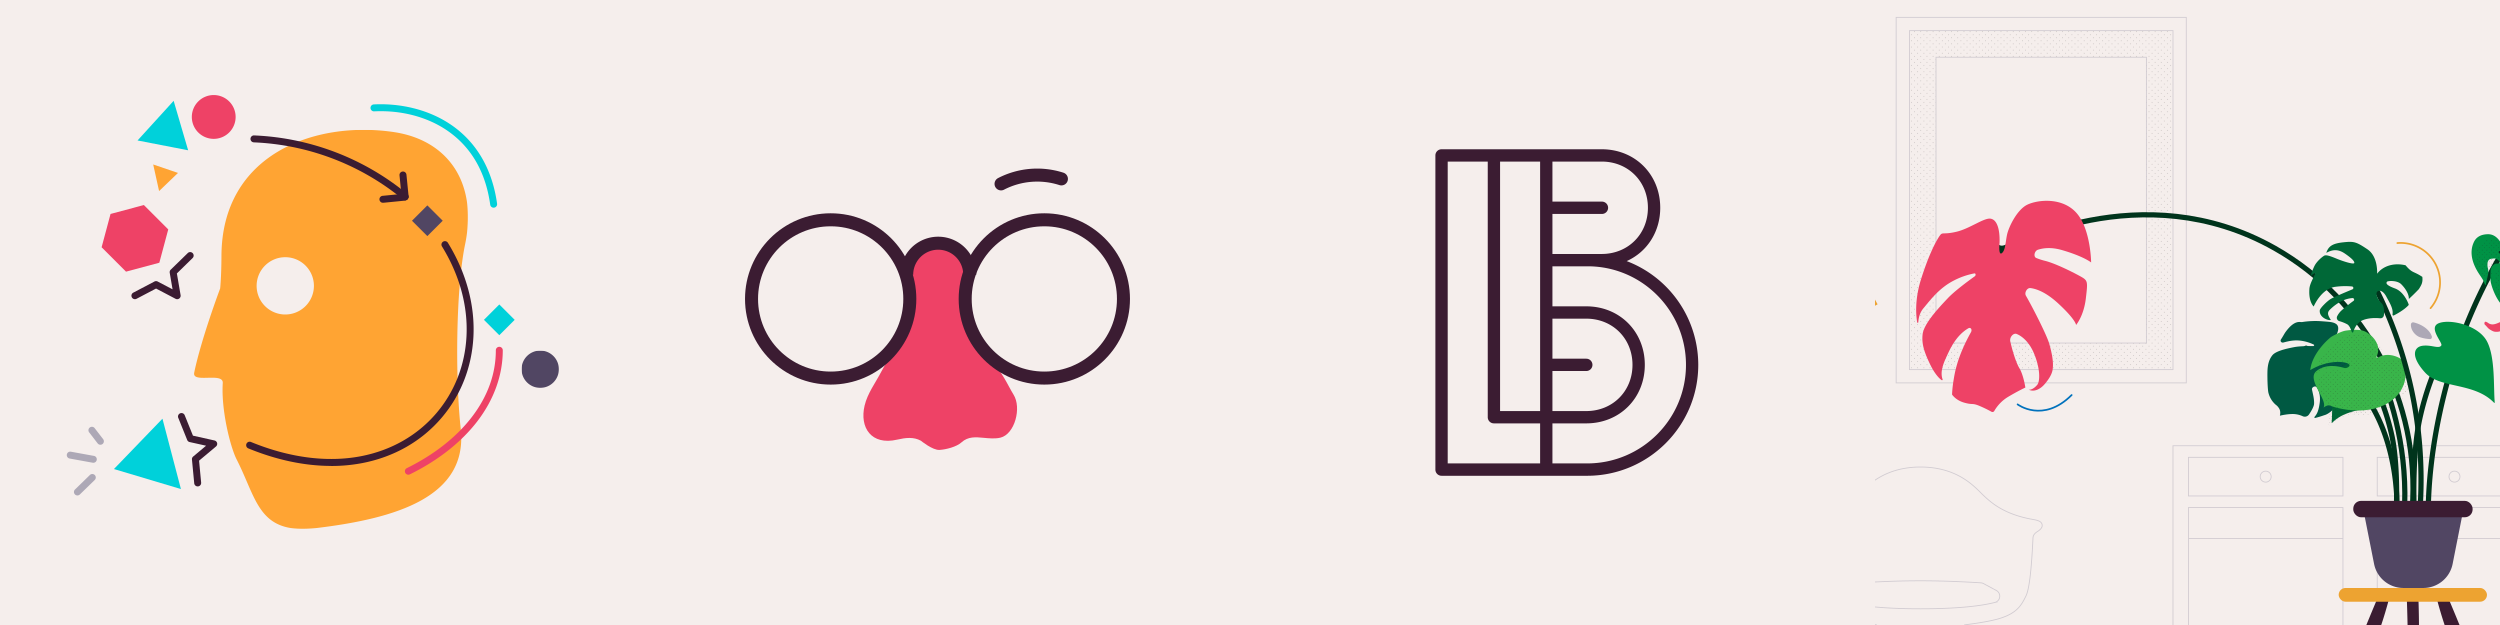 <svg xmlns="http://www.w3.org/2000/svg" xmlns:xlink="http://www.w3.org/1999/xlink" viewBox="0 0 2880 720">
  <defs>
    <style>
      .cls-1 {
        fill: #fff;
      }

      .cls-16, .cls-17, .cls-2, .cls-21, .cls-23, .cls-34, .cls-35 {
        fill: none;
      }

      .cls-3 {
        fill: #231f20;
      }

      .cls-4 {
        fill: #f5eeec;
      }

      .cls-5 {
        clip-path: url(#clip-path);
      }

      .cls-6 {
        mask: url(#mask);
      }

      .cls-7 {
        mask: url(#mask-2-2);
      }

      .cls-8 {
        fill: #ffa433;
      }

      .cls-9 {
        fill: #ada8b6;
      }

      .cls-10 {
        fill: #514663;
      }

      .cls-11 {
        fill: #3b1c32;
      }

      .cls-12 {
        fill: #ee4266;
      }

      .cls-13 {
        fill: #00d1da;
      }

      .cls-14 {
        mask: url(#mask-3);
      }

      .cls-15 {
        clip-path: url(#clip-path-2);
      }

      .cls-16, .cls-17 {
        stroke: #3b1c32;
        stroke-width: 15px;
      }

      .cls-16, .cls-21 {
        stroke-miterlimit: 10;
      }

      .cls-17, .cls-23, .cls-34, .cls-35 {
        stroke-linecap: round;
        stroke-linejoin: round;
      }

      .cls-18 {
        clip-path: url(#clip-path-3);
      }

      .cls-19 {
        clip-path: url(#clip-path-4);
      }

      .cls-20 {
        opacity: 0.5;
      }

      .cls-21 {
        stroke: #ada8b6;
      }

      .cls-22 {
        fill: url(#_10_dpi_10_);
      }

      .cls-23 {
        stroke: #00341c;
        stroke-width: 6px;
      }

      .cls-24 {
        fill: #005942;
      }

      .cls-25 {
        fill: #006837;
      }

      .cls-26 {
        fill: url(#_10_dpi_10_3);
      }

      .cls-27 {
        fill: #00341c;
      }

      .cls-28 {
        fill: #39b54a;
      }

      .cls-29 {
        fill: url(#_10_dpi_10_5);
      }

      .cls-30 {
        fill: #009245;
      }

      .cls-31 {
        fill: url(#_10_dpi_10_7);
      }

      .cls-32 {
        fill: url(#_10_dpi_20_);
      }

      .cls-33 {
        fill: #eda331;
      }

      .cls-34 {
        stroke: #0071bc;
      }

      .cls-34, .cls-35 {
        stroke-width: 2px;
      }

      .cls-35 {
        stroke: #eda331;
      }
    </style>
    <clipPath id="clip-path">
      <rect id="path-1" class="cls-2" width="720" height="720"/>
    </clipPath>
    <mask id="mask" x="0" y="-0.5" width="720" height="720" maskUnits="userSpaceOnUse">
      <g id="mask-2">
        <rect id="path-1-2" data-name="path-1" class="cls-1" y="-0.5" width="720" height="720"/>
      </g>
    </mask>
    <mask id="mask-2-2" x="223.58" y="149.6" width="315.59" height="459.74" maskUnits="userSpaceOnUse">
      <g id="mask-4">
        <polygon id="path-3" class="cls-1" points="223.58 149.6 539.17 149.6 539.17 609.34 223.58 609.34 223.58 149.6"/>
      </g>
    </mask>
    <mask id="mask-3" x="600.86" y="403.87" width="42.94" height="42.94" maskUnits="userSpaceOnUse">
      <g id="mask-6">
        <polygon id="path-5" class="cls-1" points="600.86 403.87 643.81 403.87 643.81 446.81 600.86 446.81 600.86 403.87"/>
      </g>
    </mask>
    <clipPath id="clip-path-2">
      <rect id="path-1-3" data-name="path-1" class="cls-2" x="720" width="720" height="720"/>
    </clipPath>
    <clipPath id="clip-path-3">
      <rect id="path-1-4" data-name="path-1" class="cls-2" x="1440" width="720" height="720"/>
    </clipPath>
    <clipPath id="clip-path-4">
      <rect id="path-1-5" data-name="path-1" class="cls-2" x="2160" width="720" height="720"/>
    </clipPath>
    <pattern id="_10_dpi_10_" data-name="10 dpi 10%" width="28.8" height="28.8" patternTransform="translate(13.76 -2.64) scale(0.49)" patternUnits="userSpaceOnUse" viewBox="0 0 28.8 28.8">
      <rect class="cls-2" width="28.8" height="28.8"/>
      <g>
        <circle class="cls-3" cx="28.8" cy="28.8" r="0.72"/>
        <path class="cls-3" d="M14.4,29.52a.72.72,0,1,0-.72-.72A.72.72,0,0,0,14.4,29.52Z"/>
        <path class="cls-3" d="M28.8,15.12a.72.72,0,1,0-.72-.72A.72.72,0,0,0,28.8,15.12Z"/>
        <path class="cls-3" d="M14.4,15.12a.72.72,0,1,0-.72-.72A.72.72,0,0,0,14.4,15.12Z"/>
        <path class="cls-3" d="M7.2,22.32a.72.72,0,1,0-.72-.72A.72.72,0,0,0,7.2,22.32Z"/>
        <path class="cls-3" d="M21.6,22.32a.72.72,0,1,0-.72-.72A.72.72,0,0,0,21.6,22.32Z"/>
        <path class="cls-3" d="M7.2,7.92a.72.72,0,1,0-.72-.72A.72.72,0,0,0,7.2,7.92Z"/>
        <path class="cls-3" d="M21.6,7.92a.72.72,0,1,0-.72-.72A.72.72,0,0,0,21.6,7.92Z"/>
      </g>
      <g>
        <circle class="cls-3" cy="28.8" r="0.72"/>
        <path class="cls-3" d="M0,15.12a.72.72,0,0,0,0-1.44.72.72,0,0,0-.72.72A.72.72,0,0,0,0,15.12Z"/>
      </g>
      <g>
        <path class="cls-3" d="M28.8.72A.72.72,0,0,0,29.52,0a.72.72,0,0,0-.72-.72.72.72,0,0,0-.72.72A.72.72,0,0,0,28.8.72Z"/>
        <path class="cls-3" d="M14.4.72A.72.72,0,0,0,15.12,0a.72.72,0,0,0-.72-.72.72.72,0,0,0-.72.72A.72.72,0,0,0,14.4.72Z"/>
      </g>
      <path class="cls-3" d="M0,.72A.72.72,0,0,0,.72,0,.72.72,0,0,0,0-.72.72.72,0,0,0-.72,0,.72.72,0,0,0,0,.72Z"/>
    </pattern>
    <pattern id="_10_dpi_10_3" data-name="10 dpi 10%" width="28.8" height="28.8" patternTransform="matrix(-0.3, 0, 0, 0.3, 6.52, 23.28)" patternUnits="userSpaceOnUse" viewBox="0 0 28.8 28.8">
      <rect class="cls-2" width="28.8" height="28.8"/>
      <g>
        <circle class="cls-3" cx="28.8" cy="28.8" r="0.72"/>
        <path class="cls-3" d="M14.4,29.52a.72.72,0,1,0-.72-.72A.72.72,0,0,0,14.4,29.52Z"/>
        <path class="cls-3" d="M28.8,15.12a.72.72,0,1,0-.72-.72A.72.72,0,0,0,28.8,15.12Z"/>
        <path class="cls-3" d="M14.4,15.12a.72.72,0,1,0-.72-.72A.72.72,0,0,0,14.4,15.12Z"/>
        <path class="cls-3" d="M7.2,22.32a.72.72,0,1,0-.72-.72A.72.72,0,0,0,7.2,22.32Z"/>
        <path class="cls-3" d="M21.6,22.32a.72.72,0,1,0-.72-.72A.72.72,0,0,0,21.6,22.32Z"/>
        <path class="cls-3" d="M7.2,7.92a.72.72,0,1,0-.72-.72A.72.72,0,0,0,7.2,7.92Z"/>
        <path class="cls-3" d="M21.6,7.92a.72.72,0,1,0-.72-.72A.72.72,0,0,0,21.6,7.92Z"/>
      </g>
      <g>
        <circle class="cls-3" cy="28.8" r="0.72"/>
        <path class="cls-3" d="M0,15.12a.72.72,0,0,0,0-1.44.72.72,0,0,0-.72.72A.72.72,0,0,0,0,15.12Z"/>
      </g>
      <g>
        <path class="cls-3" d="M28.8.72A.72.72,0,0,0,29.52,0a.72.72,0,0,0-.72-.72.72.72,0,0,0-.72.72A.72.72,0,0,0,28.8.72Z"/>
        <path class="cls-3" d="M14.4.72A.72.72,0,0,0,15.12,0a.72.72,0,0,0-.72-.72.72.72,0,0,0-.72.72A.72.72,0,0,0,14.4.72Z"/>
      </g>
      <path class="cls-3" d="M0,.72A.72.72,0,0,0,.72,0,.72.72,0,0,0,0-.72.72.72,0,0,0-.72,0,.72.72,0,0,0,0,.72Z"/>
    </pattern>
    <pattern id="_10_dpi_10_5" data-name="10 dpi 10%" width="28.8" height="28.8" patternTransform="translate(26.79 19.03) scale(0.37)" patternUnits="userSpaceOnUse" viewBox="0 0 28.8 28.8">
      <rect class="cls-2" width="28.8" height="28.8"/>
      <g>
        <circle class="cls-3" cx="28.8" cy="28.8" r="0.72"/>
        <path class="cls-3" d="M14.4,29.52a.72.72,0,1,0-.72-.72A.72.72,0,0,0,14.4,29.52Z"/>
        <path class="cls-3" d="M28.8,15.12a.72.72,0,1,0-.72-.72A.72.72,0,0,0,28.8,15.12Z"/>
        <path class="cls-3" d="M14.4,15.12a.72.72,0,1,0-.72-.72A.72.72,0,0,0,14.4,15.12Z"/>
        <path class="cls-3" d="M7.2,22.32a.72.72,0,1,0-.72-.72A.72.72,0,0,0,7.2,22.32Z"/>
        <path class="cls-3" d="M21.6,22.32a.72.72,0,1,0-.72-.72A.72.72,0,0,0,21.6,22.32Z"/>
        <path class="cls-3" d="M7.2,7.92a.72.72,0,1,0-.72-.72A.72.72,0,0,0,7.2,7.92Z"/>
        <path class="cls-3" d="M21.6,7.92a.72.72,0,1,0-.72-.72A.72.72,0,0,0,21.6,7.92Z"/>
      </g>
      <g>
        <circle class="cls-3" cy="28.8" r="0.72"/>
        <path class="cls-3" d="M0,15.12a.72.72,0,0,0,0-1.44.72.72,0,0,0-.72.72A.72.72,0,0,0,0,15.12Z"/>
      </g>
      <g>
        <path class="cls-3" d="M28.8.72A.72.72,0,0,0,29.52,0a.72.72,0,0,0-.72-.72.72.72,0,0,0-.72.72A.72.72,0,0,0,28.8.72Z"/>
        <path class="cls-3" d="M14.4.72A.72.72,0,0,0,15.12,0a.72.72,0,0,0-.72-.72.72.72,0,0,0-.72.72A.72.72,0,0,0,14.4.72Z"/>
      </g>
      <path class="cls-3" d="M0,.72A.72.72,0,0,0,.72,0,.72.72,0,0,0,0-.72.72.72,0,0,0-.72,0,.72.72,0,0,0,0,.72Z"/>
    </pattern>
    <pattern id="_10_dpi_10_7" data-name="10 dpi 10%" width="28.8" height="28.8" patternTransform="translate(29.48 33.34) scale(0.37)" patternUnits="userSpaceOnUse" viewBox="0 0 28.8 28.8">
      <rect class="cls-2" width="28.8" height="28.8"/>
      <g>
        <circle class="cls-3" cx="28.8" cy="28.8" r="0.72"/>
        <path class="cls-3" d="M14.4,29.52a.72.72,0,1,0-.72-.72A.72.72,0,0,0,14.4,29.52Z"/>
        <path class="cls-3" d="M28.8,15.12a.72.72,0,1,0-.72-.72A.72.72,0,0,0,28.8,15.12Z"/>
        <path class="cls-3" d="M14.4,15.12a.72.72,0,1,0-.72-.72A.72.72,0,0,0,14.4,15.12Z"/>
        <path class="cls-3" d="M7.2,22.32a.72.72,0,1,0-.72-.72A.72.72,0,0,0,7.2,22.32Z"/>
        <path class="cls-3" d="M21.6,22.32a.72.72,0,1,0-.72-.72A.72.72,0,0,0,21.6,22.32Z"/>
        <path class="cls-3" d="M7.2,7.92a.72.72,0,1,0-.72-.72A.72.72,0,0,0,7.2,7.92Z"/>
        <path class="cls-3" d="M21.6,7.92a.72.72,0,1,0-.72-.72A.72.72,0,0,0,21.6,7.92Z"/>
      </g>
      <g>
        <circle class="cls-3" cy="28.8" r="0.72"/>
        <path class="cls-3" d="M0,15.12a.72.72,0,0,0,0-1.44.72.72,0,0,0-.72.72A.72.72,0,0,0,0,15.12Z"/>
      </g>
      <g>
        <path class="cls-3" d="M28.8.72A.72.72,0,0,0,29.52,0a.72.72,0,0,0-.72-.72.72.72,0,0,0-.72.72A.72.72,0,0,0,28.8.72Z"/>
        <path class="cls-3" d="M14.4.72A.72.72,0,0,0,15.12,0a.72.72,0,0,0-.72-.72.72.72,0,0,0-.72.72A.72.72,0,0,0,14.4.72Z"/>
      </g>
      <path class="cls-3" d="M0,.72A.72.72,0,0,0,.72,0,.72.72,0,0,0,0-.72.72.72,0,0,0-.72,0,.72.72,0,0,0,0,.72Z"/>
    </pattern>
    <pattern id="_10_dpi_20_" data-name="10 dpi 20%" width="28.8" height="28.8" patternTransform="matrix(-1.09, -0.12, 0.12, -1.09, -159.96, 441.94)" patternUnits="userSpaceOnUse" viewBox="0 0 28.8 28.8">
      <rect class="cls-2" width="28.8" height="28.8"/>
      <g>
        <path class="cls-3" d="M28.8,30.24a1.44,1.44,0,1,0-1.44-1.44A1.44,1.44,0,0,0,28.8,30.24Z"/>
        <path class="cls-3" d="M14.4,30.24A1.44,1.44,0,1,0,13,28.8,1.44,1.44,0,0,0,14.4,30.24Z"/>
        <path class="cls-3" d="M28.8,15.84a1.44,1.44,0,1,0-1.44-1.44A1.44,1.44,0,0,0,28.8,15.84Z"/>
        <path class="cls-3" d="M14.4,15.84A1.44,1.44,0,1,0,13,14.4,1.44,1.44,0,0,0,14.4,15.84Z"/>
        <path class="cls-3" d="M7.2,23A1.44,1.44,0,1,0,5.76,21.6,1.44,1.44,0,0,0,7.2,23Z"/>
        <path class="cls-3" d="M21.6,23a1.44,1.44,0,1,0-1.44-1.44A1.44,1.44,0,0,0,21.6,23Z"/>
        <path class="cls-3" d="M7.2,8.64A1.44,1.44,0,1,0,5.76,7.2,1.44,1.44,0,0,0,7.2,8.64Z"/>
        <path class="cls-3" d="M21.6,8.64A1.44,1.44,0,1,0,20.16,7.2,1.44,1.44,0,0,0,21.6,8.64Z"/>
      </g>
      <g>
        <path class="cls-3" d="M0,30.24A1.44,1.44,0,0,0,1.44,28.8,1.45,1.45,0,0,0,0,27.36,1.44,1.44,0,0,0-1.44,28.8,1.43,1.43,0,0,0,0,30.24Z"/>
        <path class="cls-3" d="M0,15.84A1.44,1.44,0,0,0,1.44,14.4,1.45,1.45,0,0,0,0,13,1.44,1.44,0,0,0-1.44,14.4,1.43,1.43,0,0,0,0,15.84Z"/>
      </g>
      <g>
        <path class="cls-3" d="M28.8,1.44A1.45,1.45,0,0,0,30.24,0,1.44,1.44,0,0,0,28.8-1.44,1.43,1.43,0,0,0,27.36,0,1.44,1.44,0,0,0,28.8,1.44Z"/>
        <path class="cls-3" d="M14.4,1.44A1.45,1.45,0,0,0,15.84,0,1.44,1.44,0,0,0,14.4-1.44,1.43,1.43,0,0,0,13,0,1.44,1.44,0,0,0,14.4,1.44Z"/>
      </g>
      <path class="cls-3" d="M0,1.44A1.45,1.45,0,0,0,1.44,0,1.44,1.44,0,0,0,0-1.44,1.43,1.43,0,0,0-1.44,0,1.44,1.44,0,0,0,0,1.44Z"/>
    </pattern>
  </defs>
  <title>thumbnail</title>
  <g id="background">
    <g id="Rectangle">
      <rect id="path-1-6" data-name="path-1" class="cls-4" x="-10" y="-10" width="2900" height="740"/>
    </g>
  </g>
  <g id="frame-1">
    <g class="cls-5">
      <g id="Page-1">
        <g id="Desktop-HD">
          <g id="Lanneberg-Bexelius">
            <g id="Group-2">
              <g class="cls-6">
                <g id="Page-1-2" data-name="Page-1">
                  <g>
                    <g id="Group-3">
                      <g class="cls-7">
                        <path id="Fill-1" class="cls-8" d="M328.63,362.3a33,33,0,1,1,33-33,33,33,0,0,1-33,33M453.79,152.16c-92-13.63-198.16,26.14-198.67,142.53-.11,25-1.49,37.61-1.49,37.61s-21.72,57.64-29.91,97c-2.65,12.73,33.74-1,32.91,12-2,31,8.7,73.75,16,88,24,47,25,87.06,92,79,92.28-11.1,174.54-36.14,166.15-114.14-6.59-61.13-5.4-162.42,5-212.6,15-72.4-21-120.36-82-129.4"/>
                      </g>
                    </g>
                    <path id="Fill-4" class="cls-9" d="M115.67,512.36a4,4,0,0,1-3.17-1.56l-9.67-12.56a4,4,0,1,1,6.33-4.88l9.67,12.56a4,4,0,0,1-3.16,6.44"/>
                    <path id="Fill-6" class="cls-9" d="M89.19,570.76a4,4,0,0,1-2.79-6.87l17.15-16.69a4,4,0,0,1,5.58,5.74L92,569.62a4,4,0,0,1-2.79,1.14"/>
                    <path id="Fill-8" class="cls-9" d="M107.49,533.12a3.51,3.51,0,0,1-.72-.07l-26.48-4.81a4,4,0,1,1,1.43-7.87l26.48,4.81a4,4,0,0,1-.71,7.94"/>
                    <polygon id="Fill-10" class="cls-10" points="474.61 254.29 492.32 271.99 510.02 254.29 492.32 236.59 474.61 254.29"/>
                    <path id="Fill-12" class="cls-11" d="M227.74,560.35a4,4,0,0,1-4-3.62l-2.61-27.37a4,4,0,0,1,1.42-3.44l14.86-12.46-18.93-4.21a4,4,0,0,1-2.84-2.41l-10.28-25.5a4,4,0,0,1,7.42-3l9.5,23.54,24.78,5.53a4,4,0,0,1,1.7,7L229.32,530.7l2.4,25.27a4,4,0,0,1-3.6,4.36,2.48,2.48,0,0,1-.38,0"/>
                    <polygon id="Fill-14" class="cls-12" points="193.82 264.29 183.54 302.66 145.16 312.95 117.06 284.85 127.34 246.47 165.72 236.19 193.82 264.29"/>
                    <path id="Fill-16" class="cls-11" d="M155.44,344.66a4,4,0,0,1-1.86-7.55l24.33-12.79a4,4,0,0,1,3.73,0l17.16,9-3.28-19.11a4,4,0,0,1,1.15-3.54l19.69-19.19a4,4,0,0,1,5.58,5.73L203.76,315l4.29,25a4,4,0,0,1-5.8,4.22l-22.47-11.82L157.3,344.2a4,4,0,0,1-1.86.46"/>
                    <path id="Fill-18" class="cls-11" d="M381.54,536.74c-30.53,0-63-6.83-95.68-20.28a4,4,0,0,1,3-7.4C333.19,527.29,377,533,415.61,525.59c35.09-6.75,65.23-23.93,87.16-49.7,20.84-24.49,32.8-54.93,34.6-88,1.91-34.95-7.85-70.93-28.22-104a4,4,0,0,1,6.82-4.19c21.22,34.52,31.38,72.09,29.39,108.67-1.9,34.86-14.52,66.94-36.5,92.77-23.12,27.17-54.84,45.28-91.75,52.37a187.8,187.8,0,0,1-35.57,3.3"/>
                    <path id="Fill-20" class="cls-11" d="M466.69,230.58a4,4,0,0,1-2.53-.91A289.07,289.07,0,0,0,292.39,164a4,4,0,0,1,.35-8,297.05,297.05,0,0,1,176.49,67.52,4,4,0,0,1-2.54,7.1"/>
                    <path id="Fill-22" class="cls-11" d="M466.69,230.58a4,4,0,0,1-4-3.61L460.23,202a4,4,0,1,1,8-.79l2.48,24.93a4,4,0,0,1-3.58,4.38l-.4,0"/>
                    <path id="Fill-24" class="cls-11" d="M441.32,233.58a4,4,0,0,1-.39-8l24.93-2.48a4,4,0,0,1,.8,8l-24.94,2.48a2.68,2.68,0,0,1-.4,0"/>
                    <polygon id="Fill-26" class="cls-13" points="158.45 161.82 200.04 116.15 216.74 173.13 158.45 161.82"/>
                    <polygon id="Fill-28" class="cls-13" points="187.15 482.35 208.42 563.39 131.25 540.33 187.15 482.35"/>
                    <polygon id="Fill-30" class="cls-8" points="183.27 220.11 176.48 189.47 205.04 199.21 183.27 220.11"/>
                    <g id="Group-34">
                      <g class="cls-14">
                        <path id="Fill-32" class="cls-10" d="M600.86,425.34a21.48,21.48,0,1,0,21.47-21.47,21.47,21.47,0,0,0-21.47,21.47"/>
                      </g>
                    </g>
                    <path id="Fill-35" class="cls-12" d="M271.44,134.73a25.23,25.23,0,1,1-25.23-25.23,25.23,25.23,0,0,1,25.23,25.23"/>
                    <polygon id="Fill-37" class="cls-13" points="557.5 368.45 575.2 386.15 592.91 368.45 575.2 350.74 557.5 368.45"/>
                    <path id="Fill-39" class="cls-12" d="M470.45,546.88a4,4,0,0,1-1.77-7.59c31.19-15.34,57.05-35.64,74.77-58.72,18.42-24,27.75-49.9,27.75-77.05a4,4,0,0,1,8,0c0,28.55-10.17,56.87-29.4,81.92-18.47,24.05-45.3,45.15-77.59,61a4,4,0,0,1-1.76.41"/>
                    <path id="Fill-41" class="cls-13" d="M568.73,239.26a4,4,0,0,1-4-3.44c-5.35-38.15-22.24-67-50.22-85.9-22.95-15.46-52.59-23.14-83.48-21.63a4,4,0,0,1-.39-8c57.72-2.83,129.55,25.44,142,114.41a4,4,0,0,1-3.41,4.51,3.52,3.52,0,0,1-.56,0"/>
                  </g>
                </g>
              </g>
            </g>
          </g>
        </g>
      </g>
    </g>
  </g>
  <g id="frame-2">
    <g class="cls-15">
      <g>
        <g id="PG6Qqp">
          <path class="cls-12" d="M1060.83,507.69c-8.42-4.61-17.73-3.43-27.21-1.24-30,7-43.55-14.05-37.61-39.17,3.38-14.34,12.78-26.58,19.38-39.37,10.24-19.85,19.84-25.79,21.88-40.41,2.48-17.63,4.37-28.3,7.18-45.87,2.66-16.63,1.61-35,16.06-47.52,4.93-4.25,11.39-6.73,17.15-10h3.77c1,.69,2,1.77,3.07,2,18.14,3.7,26.22,16.5,30.14,33.11,3.44,14.58-3.4,33.07,0,47.65,3,12.45,12,22.86,19.22,33.39,8.2,11.93,12.6,18.29,23,35.3,3,4.86,7.57,14,10.7,19,9.59,15.15,1.47,45.64-15.08,49.62-6.11,1.47-12.91.79-19.31.19-9.18-.86-17.83-1.73-25.59,5.27-5.69,5.14-17.64,8.22-25.34,8.67C1074.31,518.75,1060.83,507.69,1060.83,507.69Z"/>
        </g>
        <g>
          <circle class="cls-16" cx="1203.06" cy="344.38" r="91.17"/>
          <path class="cls-16" d="M1044.51,316.49a36.32,36.32,0,0,1,72.64,0"/>
          <circle class="cls-16" cx="956.94" cy="344.38" r="91.17"/>
        </g>
        <path class="cls-17" d="M1153.21,211.83a90.85,90.85,0,0,1,69.53-5.75"/>
      </g>
    </g>
  </g>
  <g id="frame-3">
    <g class="cls-18">
      <path class="cls-11" d="M1873.94,300.79c23.24-10.41,38.65-33.41,38.65-61.43,0-38.43-29-67.41-67.42-67.41h-184.5a7.09,7.09,0,0,0-7.1,7.09V541a7.09,7.09,0,0,0,7.1,7.09H1828.4c70.59,0,128-57.3,128-127.73A127.94,127.94,0,0,0,1873.94,300.79Zm24.46-61.43c0,30.34-22.88,53.22-53.23,53.22H1788.4V246.46h56.77a7.1,7.1,0,1,0,0-14.19H1788.4V186.14h56.77C1875.52,186.14,1898.4,209,1898.4,239.36Zm-170.32-53.22h46.13v287.4h-46.13Zm60.32,241.28h39a7.1,7.1,0,0,0,0-14.2h-39V367.1h39c30.34,0,53.23,22.88,53.23,53.22s-22.89,53.22-53.23,53.22h-39ZM1667.76,186.14h46.13v294.5a7.09,7.09,0,0,0,7.1,7.09h53.22v46.13H1667.76ZM1828.4,533.86h-40V487.73h39c38.43,0,67.42-29,67.42-67.41s-29-67.42-67.42-67.42h-39V306.78H1829c62.44,0,113.25,50.93,113.25,113.54S1891.17,533.86,1828.4,533.86Z"/>
    </g>
  </g>
  <g id="frame-4">
    <g class="cls-19">
      <g class="cls-20">
        <path class="cls-21" d="M2352.52,604.32c-.8-3.87-5.29-5-11.08-6-32.34-5.79-47.43-18.57-59-30.09l-.47-.48c-10.38-10.33-29.7-29.55-69.21-29.74h-.57c-39.49.19-58.81,19.41-69.2,29.74l-.47.47c-11.6,11.53-26.7,24.31-59,30.1-5.79,1-10.28,2.13-11.08,6s3.56,6.86,5.66,8.24c4.72,3.11,4.8,5.89,4.86,8.34,0,.51,0,1,.06,1.37s.08,1.28.16,2.79c1.74,34.29,4.31,54.42,7.92,61.68,5.68,11.43,11,22.22,40.39,28.29.2,0,11.84,2.59,30.06,4.76l2,8.1a3.52,3.52,0,0,0,3,2.65l6.34.66-1.14,3.69h0l-45.67,148.81s0,0,0,.06l-.56,1.8a3.68,3.68,0,0,0-.15,1v4.22a3.52,3.52,0,0,0,.09,7h6.88a3.52,3.52,0,0,0,.09-7v-2.6a12.76,12.76,0,0,0,9.14-5.12c4.36-6.39,62.59-84.37,68.1-91.75h5.55c5.51,7.38,63.74,85.36,68.1,91.75a12.76,12.76,0,0,0,9.14,5.12v2.6a3.52,3.52,0,0,0,.09,7h6.88a3.52,3.52,0,0,0,.09-7v-4.22a3.68,3.68,0,0,0-.15-1L2253.12,734.9h0l-1.13-3.7,6.25-.65a3.53,3.53,0,0,0,3.06-2.65l2-8.09c18.25-2.17,29.91-4.72,30.08-4.76,29.4-6.08,34.76-16.87,40.51-28.43,3.53-7.13,6.11-27.27,7.85-61.56.08-1.51.13-2.48.15-2.77s.06-.87.07-1.38c.07-2.45.14-5.23,4.86-8.34C2349,611.18,2353.33,608.31,2352.52,604.32ZM2169,720.61c5.62.57,11.68,1.09,18.14,1.48l-1.52,3.34-15.83-1.65Zm8.3,66.46-30.52,53.43,26.78-87.26Zm6.8-2.77-4.78-43.19,21.87,43.19Zm-48.32,94.83a4,4,0,0,1-1.2,1.13l2.76-9,45.64-79.87h17.93C2187.16,809.7,2139.78,873.19,2135.73,879.13Zm115.64-125.89,26.78,87.26-30.52-53.43Zm-10.54,31.06h-17.09l21.87-43.19Zm48.32,94.83c-4.05-5.94-51.43-69.42-65.13-87.77h17.92l45.64,79.87,2.77,9A4,4,0,0,1,2289.15,879.13Zm-73.32-94.83h-6.78l-26.37-52.07,4.69.49.37,0a3.52,3.52,0,0,0,3.21-2.07l3.71-8.19c5.45.23,11.11.37,16.93.37h1.7c5.8,0,11.42-.14,16.85-.36l3.71,8.18a3.52,3.52,0,0,0,3.21,2.07l.37,0,4.77-.5Zm39.23-60.52-15.83,1.65-1.52-3.34c6.46-.38,12.52-.9,18.14-1.47Z"/>
        <path class="cls-21" d="M2285.1,672.33a7.41,7.41,0,0,0-3-.88c-7.23-.48-37.5-2.37-69.38-2.39h-.47c-31.87,0-62.14,1.91-69.37,2.39a7.41,7.41,0,0,0-3,.88l-14.64,7.95a7.43,7.43,0,0,0,1.67,13.72c13.85,3.56,39.28,7.29,85.08,7.34h1.1c45.8-.05,71.23-3.78,85.08-7.34a7.43,7.43,0,0,0,1.67-13.72Z"/>
      </g>
      <path class="cls-1" d="M1888.37,676.4c5.65,4.75-.35,16.12-11.31,29.53a17.32,17.32,0,0,1-3.28,3.29c-10.25,7.82-19.44-3.15-28.24-8.12-3.46-2.07-9.51-4.89-10.92,1-1.56,6.87-1.66,14.16-1.82,21.42-.06,2.42-.11,4.83-.24,7.23-.94,7.7-6.39,15.49-12.45,18.38-5.66,3.19-13.06-7.66-18.77-2-9.09,10-5.47,24.9-7.34,37.24a12.66,12.66,0,0,1-5.45,5c-11,2.43-24.71-6.52-36.77-8-1.1-.22-2-1.54-2.45-2.55-1.62-4.43,1-9.38-.77-12-10.33-14.4-6.57-33,8.18-40.55a32.61,32.61,0,0,1,5.29-2.22c12.66-5.34,11.93-19.86,17.52-29.45s20.57-3.61,30.8-8.63a10.75,10.75,0,0,0,1.72-4.26c.59-10.66-1.29-21.64-1.13-33,.35-2.89,3.86-3.32,5.83-1.79,12.31,10.24,24.56,23,41.51,22.84,2.77-.25,5.37-.67,7.94-.82A30.61,30.61,0,0,1,1888.37,676.4Z"/>
      <g class="cls-20">
        <rect class="cls-21" x="2503.28" y="513.5" width="643.52" height="352.47"/>
        <rect class="cls-21" x="2521.08" y="584.69" width="178" height="281.27"/>
        <rect class="cls-21" x="2738.57" y="584.69" width="178" height="281.27"/>
        <rect class="cls-21" x="2521.08" y="526.84" width="178" height="44.5"/>
        <circle class="cls-21" cx="2610.07" cy="549.09" r="6.33"/>
        <rect class="cls-21" x="2738.57" y="526.84" width="178" height="44.5"/>
        <circle class="cls-21" cx="2827.57" cy="549.09" r="6.33"/>
        <line class="cls-21" x1="2521.08" y1="620.3" x2="2699.07" y2="620.3"/>
        <line class="cls-21" x1="2738.57" y1="620.3" x2="2916.56" y2="620.3"/>
      </g>
      <g class="cls-20">
        <path class="cls-21" d="M2472.68,395.19H2230.27V65.9h242.41Z"/>
        <path class="cls-21" d="M2518.59,441.09H2184.37V20h334.22Zm-318.92-15.3h303.62V35.3H2199.67Z"/>
        <path class="cls-22" d="M2199.67,35.3V425.79h303.62V35.3Zm273,359.89H2230.27V65.9h242.41Z"/>
      </g>
      <g class="cls-20">
        <path class="cls-21" d="M2158.18,138.86V287.07H1971.45V138.86Zm-16.79,131.43V155.65H1988.23V270.29Z"/>
      </g>
      <g>
        <g>
          <path class="cls-23" d="M2656.68,401.15a171.26,171.26,0,0,1,66.6,53.1c39.72,53.13,37.93,126.9,37.93,126.9"/>
          <path class="cls-24" d="M2733.12,431.54c2.34-7.15.44-19.67-1.22-29.35-2.48-14.41-16.73-18.71-24.46-16.7-10.39,2.69-11.84,4.06-15.15,7.48s-2.43,3.87-5.3,3.89,2.14-6.56,2.14-6.56c4.93-7.74,5.92-14,2.44-16.79s-8.93-2.78-17.86-3.49a98.68,98.68,0,0,0-21.77,1c-1.91.43-8.35-3.27-19.13,11.65-1.11,1.54-3.29,5.64-5,8.13-1.47,2.11.27,4.42,2.81,3.74,6-1.63,13-3.28,21.5-1.82a49.26,49.26,0,0,1,13.38,4.26c.86.42.29,1.73-.75,1.72-5.57-.07-15.78,0-21.75,1.18-8.5,1.67-21.25,4.33-25.3,9.48s-5.44,11.46-5.61,19.06c-.13,5.93.07,17.76,1,23.46a27.14,27.14,0,0,0,5.22,10.92c3.89,4.72,4.11,3.21,6.9,7.2s1.2,8.88,1.2,8.88,10.09-2.51,17.62-1.78a27.71,27.71,0,0,1,9,2.53,5.86,5.86,0,0,0,7-2.24c2.53-3.76,5.66-9,5.78-12.26.2-5.12-.92-9.54-2.39-16.25-.63-2.9,3.85-5,5.52-2.63,2.59,3.73,4.41,10,3.38,17.64-1.3,9.64-3.16,13.13-5.89,16.27a.76.76,0,0,0,.79,1.28,106.9,106.9,0,0,0,10.36-3.14c3.21-.78,6.86-3.4,9.14-5.57s4.16-9.26,3.13-16.68c-.72-5.23-3.46-16.36-3.36-26.52,0-2,3.07-3.05,4-1.35,2.72,4.91,6,8.91,9,19.75,2.69,9.74,2.4,14.76,1.78,17.17-.21.84.63,1.42,1.51,1,3.63-1.57,11-5,15.48-11.4C2722.33,449.07,2731.08,437.79,2733.12,431.54Z"/>
        </g>
        <g>
          <path class="cls-23" d="M2732.08,436.59a269.36,269.36,0,0,1,23.31,65c7,32.06,5.35,79.52,5.35,79.52"/>
          <path class="cls-25" d="M2735.44,434c-1.49-2.5,12.65-16.63,2.17-20.6s-36.5,1.81-44.45,17c-7.74,14.79-5.89,42.93-7.12,56.41a.36.36,0,0,0,.62.28c18.4-19.11,50-12.91,63.73-27.82s10.71-23.81,2.4-24.89S2737.61,437.58,2735.44,434Z"/>
          <path class="cls-26" d="M2731.43,438c-1.5-2.49,12.65-16.62,2.17-20.6s-36.5,1.81-44.46,17c-7.74,14.78-5.88,42.93-7.12,56.41a.36.36,0,0,0,.62.28c18.4-19.11,50-12.92,63.73-27.83s10.72-23.8,2.41-24.88S2733.6,441.6,2731.43,438Z"/>
        </g>
        <g>
          <path class="cls-27" d="M2327.55,277.29c0,6-16.91,22.92-22.88,22.92s-14-17.51-14-23.48,9.44,6.3,15.41,6.3S2327.55,271.33,2327.55,277.29Z"/>
          <path class="cls-23" d="M2778.92,586.45c9.2-123.29-52.73-240.74-158.4-300.49-153.52-86.81-308.29-.31-315,3.6"/>
          <path class="cls-12" d="M2303.5,279.48c.49-16.85-3.54-27.22-11.11-27.64s-23.64,11.5-38,15-16.33.69-18.77,3.39-12,17.78-22.62,51.58c-7.07,22.6-5.94,40.24-4.42,49.44a.65.65,0,0,0,1.3-.07c.28-4.69,1.58-10.88,5.84-15.95,8-9.56,18.18-23.47,35.32-32.16a86.11,86.11,0,0,1,23.42-8.1c1.65-.3,2,2.26.41,3.37-8.27,5.92-23.24,17-31,25.21-11.06,11.67-27.52,29.39-29,41.42s2.72,22.32,8.45,34.43c4.73,10,10.12,16.32,13.47,18.51a.73.73,0,0,0,1.09-.87c-3.31-9,1.4-19.41,4.91-27,3.22-6.95,10.19-23.4,24.76-31.86,2.69-1.55,4.7,1.51,3,4.54-17,30.36-18.95,49.34-20.14,55.95a138,138,0,0,0-1.65,15.83s4,6.47,13.88,9.31,8.86.35,16.46,3.27a138.84,138.84,0,0,1,15.12,7.28,2.36,2.36,0,0,0,3.16-.89,45.8,45.8,0,0,1,15.68-16.12c11.74-7,20.16-10.91,20.16-10.91s-2.11-14.43-6.94-22.39c-3.72-6.13-7.83-19.3-10.44-30.77-1.07-4.72,3.59-10.13,7.4-8.54,7,2.9,14.85,10.18,19.92,22.4,7.61,18.32,6.93,32.38,3.72,36.21s-6.86,5.83-9.72,5.63c6.89,3.17,14-1.54,18-6.15s8.2-10.46,9.31-16.22c1.56-8.11-.36-18.77-3.73-30.62-2.74-9.6-18.15-40.09-26.9-55.36-2-3.51,1.39-9.25,5.2-8.78,8,1,19.09,5.71,32.33,18,20.17,18.68,20.27,24.53,20.27,24.53s8.87-10.25,11.24-30.48,2.6-20.71-7.08-26-28.66-14.66-40-17.44a72,72,0,0,1-10-3.24c-3.56-1.45-2.2-8.19,1.93-9.53,6.32-2.05,15.59-3.12,27.78.43,25.15,7.33,33.47,14.22,33.47,14.22s-.35-38-16.62-56.73-44.8-15.57-56.79-9.86-21.55,25.82-23.43,34.49-1.85,18.28-6.06,21.42S2303.5,279.48,2303.5,279.48Z"/>
        </g>
        <g>
          <path class="cls-23" d="M2736.12,415.18c16.61,36.66,36.3,94.54,34.09,166"/>
          <path class="cls-28" d="M2676.75,469.58s4.38-3.71,7.51-2.29,38.26,13.22,65.75-2.45,23-46.1,16.89-50.62c-5.49-4.09-17.34-8.49-27.88-2.11a.87.87,0,0,1-1.23-1.12c6.24-13.23-4.52-23.34-8.12-25.82-3.91-2.69-7.37-7.1-27.25-4.32-4.91.69-13.84,5.39-16.39,6.94s-22.56,18.61-24.59,38.54c18.51-10.92,36-10.36,42.54-7.89s-.47,6.4-3.4,5.47-20.1-6.2-32,3.5S2681.66,460.14,2676.75,469.58Z"/>
          <path class="cls-29" d="M2681.75,474.58s4.38-3.71,7.51-2.29,38.26,13.22,65.75-2.45,23-46.1,16.89-50.62c-5.49-4.09-17.34-8.49-27.88-2.11a.87.87,0,0,1-1.23-1.12c6.24-13.23-4.52-23.34-8.12-25.82-3.91-2.69-7.37-7.1-27.25-4.32-4.91.69-13.84,5.39-16.39,6.94s-22.56,18.61-24.59,38.54c18.51-10.92,36-10.36,42.54-7.89s-.47,6.4-3.4,5.47-20.1-6.2-32,3.5S2686.66,465.14,2681.75,474.58Z"/>
        </g>
        <g>
          <path class="cls-23" d="M2731.67,322a492.92,492.92,0,0,1,56.54,259.2"/>
          <path class="cls-25" d="M2738.41,315.35s1.5-19.75-11.25-28.25-15.26-9.25-27.26-8-17.5,4-20,12.25c8.76-5,15.26-3.5,21.76,1s10.75,8.25,10.5,10.5-12.75-1.75-19.5-4.5-12.76-5.25-15.26-3.75-8.25,6.25-11,11.5a67.19,67.19,0,0,0-4.5,11.75s3.5-3.25,5.75-3.25c-3,6-7,13-7.25,18.51-1,15,5,20,5,20s8.5-20.75,25.26-22.75a83.13,83.13,0,0,1,18.85-.36,1.74,1.74,0,0,1,.47,3.34c-8,3.3-22.3,9.31-25.32,11.27-4.26,2.75-11.76,10.25-12.26,12.75-1,8.25,9.76,12.26,12.76,11.26-3.75-5.76-4.51-8.51-1-12s11.25-10,20-12.25a33,33,0,0,1,5.84-1,1.81,1.81,0,0,1,1.22,3.27,169,169,0,0,0-14.06,11.26,22.64,22.64,0,0,0-4.74,6.43,4,4,0,0,0,2.46,5.6,44.81,44.81,0,0,1,9.28,3.73c2.44,1.52,4.13,5.72,5.09,8.76a.89.89,0,0,0,1.71,0c1.27-4.19,4.37-11.07,11.45-13.76,6.93-2.64,14.83-2.45,19.41-2a4,4,0,0,0,4.43-3.65c.4-4.3.36-10.8-2.83-13.84-5-4.75-7.25-11.5-4.5-13.5s7,0,10.25,6.25c2.92,5.62,8.28,13.54,7,20.32a1.06,1.06,0,0,0,1.52,1.13c10.73-5.45,15.52-10.22,16.86-11.72a1,1,0,0,0,.21-1.06c-1-2.77-5.88-14.7-15.8-18.32-11.25-4.1-10-6.35-9.25-7.6s11.75-2,16.5,2.75,9.07,11.44,8.76,17c6.62-6.06,11.56-11.38,11.56-11.38,2.76-4.46,4.78-7.27,4-14.07-10.52-7-11.27-3.81-19.33-13.37C2757.29,302.35,2745,306.6,2738.41,315.35Z"/>
        </g>
        <g>
          <ellipse class="cls-27" cx="2881.34" cy="292.41" rx="5.5" ry="5.21"/>
          <path class="cls-23" d="M2885,287a596.8,596.8,0,0,0-63.9,146.6c-16.39,57.68-22.63,108.77-23.64,147.6"/>
          <path class="cls-30" d="M2905.25,333.85m-3.54-49.14c-1.76-2.31,1.37-5.69,3.9-7.14a13.14,13.14,0,0,1,9.53-.95,32.08,32.08,0,0,1,17.5,10.74,27.63,27.63,0,0,1,1.74,2.59c.42-2.51-.81-4.78-2.23-7-4-6.2-9.21-11.49-14.64-16.51a62.45,62.45,0,0,0-8.52-6.6c-5.54-3.56-11.25-5.85-17-5.69a7,7,0,0,0-6.34,3.66c-1.47,2.59-1.81,5.74-2,9-.21,3.42-.38,6.87-.73,10.23v0a1.72,1.72,0,0,1-3.12.81l-.14-.18c-3.57-5.08-8.05-7.85-13.24-7.85-7.45,0-13.37,2.65-16.34,8.71-5.3,10.85-3,23.32,5.42,36.42,2.38,3.74,5.23,7.22,6.54,11.32a13.43,13.43,0,0,0,1.4,2.4c1-4.32,1.89-8.44,2.79-12.57a15.12,15.12,0,0,0-.21-7.2,16.59,16.59,0,0,1-.45-4.81c.11-3.69,1.7-6,5.59-6.14.47,0,.91-.13,1.37-.18,2.74-.29,4.91.82,6.8,3.61a.61.61,0,0,1,.07.1,1.47,1.47,0,0,1-1.18,2.23h0c-1.29.07-2.82-.22-3.84.26a9.3,9.3,0,0,0-5.27,8.15,79.79,79.79,0,0,0,0,11.15c1.1,9.44,11.13,32.41,19.93,31.08a1.24,1.24,0,0,0,1-1.6l-4.21-13.41c-1.1-5.7-2.11-11.36-4.2-17.13-1.89-5.21-.15-8.58,3.52-10.7,1.86-1.07,3.87.16,4.29,2.72a11.47,11.47,0,0,1-.11,3.47c-.36,2.61-.89,5.15-1.23,7.77-.84,6.47-.09,13.35,1.3,20.34a21.15,21.15,0,0,0,5.09,10.1h0a22.85,22.85,0,0,0,6.84,5.13,24,24,0,0,0,5.63,2.46c.74.19,2.24.54,3,.68a15.76,15.76,0,0,0,3.19.23.53.53,0,0,0,.21,0l.24,0a18.45,18.45,0,0,0,2-.19c2.42-.08,4.82.92,7.46,2.14a2.12,2.12,0,0,0-.55-.83c-4.08-3.53-8.92-6.33-12.2-10.62-2.83-3.69-6.86-12.18-8.59-16.49-1.11-2.74-1.72-5.68-2.55-8.51a32.76,32.76,0,0,1-.94-3.69c-.16-1,.3-1.62,1.37-1.55a5.51,5.51,0,0,1,4.94,4.44c.58,3.16,1.94,9.6,2.89,12.67a47.06,47.06,0,0,0,5.12,10.32,22.51,22.51,0,0,0,5.24,5c3.74,3.13,7.59,6.07,12,7.35,5.5,1.58,11,3.24,16.66,4.92-1.28-5.4-.85-10,1.17-14a21,21,0,0,0,1.06-2.78c1-2.88,1.42-6.75-.47-10.14-1.59-2.86-3.24-4.49-5.31-7.07-3.87-4.83-7.72-8.9-12.86-10.51-2.45-.77-4.91-1.23-7.36-2.05a68.62,68.62,0,0,1-7.53-3.05c-1.54-.74-2-2.49-1-3.37a8,8,0,0,1,2.07-1.24c3.42-1.52,7.21-.17,11,2.27,4.83,3.11,9.66,6.25,14.39,9.56a75,75,0,0,1,14.15,12.94,24.37,24.37,0,0,1,1.87,2.18.53.53,0,0,0,1-.3,18,18,0,0,0-.34-3c-.9-6.76-4.33-13.35-7.63-19.83a24.12,24.12,0,0,0-12.77-11.61,33.4,33.4,0,0,0-14.09-2.8c-4.84.18-9.71.25-14.57.36-.77,0-1.6-.12-2.4-.18l-.24-.52c.49-.73,1-1.46,1.47-2.17,1.45-2,3.35-3,6.39-3.19,4.5-.24,12.63.19,16.63,1.39a40.59,40.59,0,0,1,10.88,5.93c1.48,1.21,2.93,2.68,4.53,4a.42.42,0,0,0,.69-.37,10.33,10.33,0,0,0-1.75-4.58,76.41,76.41,0,0,0-10.74-12.3,22.55,22.55,0,0,0-8.91-5.53,48.28,48.28,0,0,0-13.2-2.38C2909.9,285,2903.36,286.89,2901.71,284.71Zm-16.95,9.8c-1.7.22-4.7-1.45-5.82-3.23-.76-1.21-.38-2.18.93-2.12a8.28,8.28,0,0,1,4.93,2.14C2886.45,293,2886.31,294.31,2884.76,294.51Zm7.75-10.51c.52,2.23-.06,4-1.57,5.07-.94.68-2.06.12-2.57-1.29a5.75,5.75,0,0,1,.85-5.68c.46,0,1.21-.32,1.8,0A3.63,3.63,0,0,1,2892.51,284Z"/>
          <path class="cls-31" d="M2910.25,338.85m-3.54-49.14c-1.76-2.31,1.37-5.69,3.9-7.14a13.14,13.14,0,0,1,9.53-.95,32.08,32.08,0,0,1,17.5,10.74,27.63,27.63,0,0,1,1.74,2.59c.42-2.51-.81-4.78-2.23-7-4-6.2-9.21-11.49-14.64-16.51a62.45,62.45,0,0,0-8.52-6.6c-5.54-3.56-11.25-5.85-17-5.69a7,7,0,0,0-6.34,3.66c-1.47,2.59-1.81,5.74-2,9-.21,3.42-.38,6.87-.73,10.23v0a1.72,1.72,0,0,1-3.12.81l-.14-.18c-3.57-5.08-8.05-7.85-13.24-7.85-7.45,0-13.37,2.65-16.34,8.71-5.3,10.85-3,23.32,5.42,36.42,2.38,3.74,5.23,7.22,6.54,11.32a13.43,13.43,0,0,0,1.4,2.4c1-4.32,1.89-8.44,2.79-12.57a15.12,15.12,0,0,0-.21-7.2,16.59,16.59,0,0,1-.45-4.81c.11-3.69,1.7-6,5.59-6.14.47,0,.91-.13,1.37-.18,2.74-.29,4.91.82,6.8,3.61a.61.61,0,0,1,.07.1,1.47,1.47,0,0,1-1.18,2.23h0c-1.29.07-2.82-.22-3.84.26a9.3,9.3,0,0,0-5.27,8.15,79.79,79.79,0,0,0,0,11.15c1.1,9.44,11.13,32.41,19.93,31.08a1.24,1.24,0,0,0,1-1.6l-4.21-13.41c-1.1-5.7-2.11-11.36-4.2-17.13-1.89-5.21-.15-8.58,3.52-10.7,1.86-1.07,3.87.16,4.29,2.72a11.47,11.47,0,0,1-.11,3.47c-.36,2.61-.89,5.15-1.23,7.77-.84,6.47-.09,13.35,1.3,20.34a21.15,21.15,0,0,0,5.09,10.1h0a22.85,22.85,0,0,0,6.84,5.13,24,24,0,0,0,5.63,2.46c.74.19,2.24.54,3,.68a15.76,15.76,0,0,0,3.19.23.53.53,0,0,0,.21,0l.24,0a18.45,18.45,0,0,0,2-.19c2.42-.08,4.82.92,7.46,2.14a2.12,2.12,0,0,0-.55-.83c-4.08-3.53-8.92-6.33-12.2-10.62-2.83-3.69-6.86-12.18-8.59-16.49-1.11-2.74-1.72-5.68-2.55-8.51a32.76,32.76,0,0,1-.94-3.69c-.16-1,.3-1.62,1.37-1.55a5.51,5.51,0,0,1,4.94,4.44c.58,3.16,1.94,9.6,2.89,12.67a47.06,47.06,0,0,0,5.12,10.32,22.51,22.51,0,0,0,5.24,5c3.74,3.13,7.59,6.07,12,7.35,5.5,1.58,11,3.24,16.66,4.92-1.28-5.4-.85-10,1.17-14a21,21,0,0,0,1.06-2.78c1-2.88,1.42-6.75-.47-10.14-1.59-2.86-3.24-4.49-5.31-7.07-3.87-4.83-7.72-8.9-12.86-10.51-2.45-.77-4.91-1.23-7.36-2.05a68.62,68.62,0,0,1-7.53-3.05c-1.54-.74-2-2.49-1-3.37a8,8,0,0,1,2.07-1.24c3.42-1.52,7.21-.17,11,2.27,4.83,3.11,9.66,6.25,14.39,9.56a75,75,0,0,1,14.15,12.94,24.37,24.37,0,0,1,1.87,2.18.53.53,0,0,0,1-.3,18,18,0,0,0-.34-3c-.9-6.76-4.33-13.35-7.63-19.83a24.12,24.12,0,0,0-12.77-11.61,33.4,33.4,0,0,0-14.09-2.8c-4.84.18-9.71.25-14.57.36-.77,0-1.6-.12-2.4-.18l-.24-.52c.49-.73,1-1.46,1.47-2.17,1.45-2,3.35-3,6.39-3.19,4.5-.24,12.63.19,16.63,1.39a40.59,40.59,0,0,1,10.88,5.93c1.48,1.21,2.93,2.68,4.53,4a.42.42,0,0,0,.69-.37,10.33,10.33,0,0,0-1.75-4.58,76.41,76.41,0,0,0-10.74-12.3,22.55,22.55,0,0,0-8.91-5.53,48.28,48.28,0,0,0-13.2-2.38C2914.9,290,2908.36,291.89,2906.71,289.71Zm-16.95,9.8c-1.7.22-4.7-1.45-5.82-3.23-.76-1.21-.38-2.18.93-2.12a8.28,8.28,0,0,1,4.93,2.14C2891.45,298,2891.31,299.31,2889.76,299.51Zm7.75-10.51c.52,2.23-.06,4-1.57,5.07-.94.68-2.06.12-2.57-1.29a5.75,5.75,0,0,1,.85-5.68c.46,0,1.21-.32,1.8,0A3.63,3.63,0,0,1,2897.51,289Z"/>
        </g>
        <g>
          <path class="cls-23" d="M2816.6,401.15a335.85,335.85,0,0,0-29,81c-8.74,39.92-6.66,99-6.66,99"/>
          <path class="cls-30" d="M2812.42,397.89c1.87-3.11-15.75-20.7-2.7-25.65s45.45,2.25,55.35,21.15c9.64,18.4,7.33,53.45,8.87,70.23a.45.45,0,0,1-.77.35c-22.91-23.79-62.3-16.08-79.35-34.65s-13.35-29.63-3-31S2809.72,402.39,2812.42,397.89Z"/>
        </g>
      </g>
      <path class="cls-10" d="M2791.68,677.35h-23a34.4,34.4,0,0,1-33.74-27.72l-12.52-63.18h115.52l-12.51,63.18A34.41,34.41,0,0,1,2791.68,677.35Z"/>
      <path class="cls-12" d="M2866.05,371.82c7.37,5.78,15.36-3.68,21.44-2.51,5.54.69-.5,9-4.89,11.29a14.08,14.08,0,0,1-8.93,1.49c-2-.38-4.1-1.77-5.65-2.69-2.08-1.38-3.19-3.32-5.3-5.21-1.06-.94-.61-2-.36-3.09C2862.76,370.38,2864.05,370.5,2866.05,371.82Z"/>
      <path class="cls-32" d="M1834.78,683.46c5.25,5.42,28.68,44.3,57.19,32.21,6.94-2.94,4.5-30.23.74-36.77-8.73-15.21-33.67-36.61-52-29.7C1835.35,654.47,1829.54,678,1834.78,683.46Z"/>
      <path class="cls-9" d="M2787.62,388.42c-5.43-2-10.79-8.49-10.21-14.86a2.49,2.49,0,0,1,3.08-2.16c8.11,1.94,17.87,7.18,20.93,16,.49,1.41-.38,3.21-1.88,3.23A43.22,43.22,0,0,1,2787.62,388.42Z"/>
      <rect class="cls-11" x="2710.96" y="577" width="137.48" height="18.9" rx="9" ry="9"/>
      <path class="cls-11" d="M2740.56,685.27s-19.65,45.57-28.93,72.32c-7.48,21.55-17.8,54.81-21.52,66.9a3.56,3.56,0,0,0,3.4,4.6h0a3.55,3.55,0,0,0,3.24-2.08c5.27-11.57,31.12-68.36,39.44-88.21,9.28-22.15,16.37-50.53,16.37-50.53Z"/>
      <path class="cls-11" d="M2818.85,685.27s19.65,45.57,28.92,72.32c7.48,21.55,17.8,54.81,21.52,66.9a3.56,3.56,0,0,1-3.4,4.6h0a3.54,3.54,0,0,1-3.23-2.08c-5.28-11.57-31.13-68.36-39.45-88.21-9.28-22.15-16.37-50.53-16.37-50.53Z"/>
      <path class="cls-11" d="M2772.49,685.27s1.23,31.37,1.23,51.3c0,14.8,2.31,43.65,3.2,54.17a4.33,4.33,0,0,0,4.32,4h0a4.32,4.32,0,0,0,4.32-4.21c.31-11.57,1.12-44.31,1.12-64.6,0-23-.82-40.62-.82-40.62Z"/>
      <rect class="cls-33" x="2694.16" y="677.35" width="170.84" height="15.83" rx="7.91" ry="7.91"/>
      <path class="cls-34" d="M2324.28,465.85s29.2,22.15,62.25-10.76"/>
      <rect class="cls-33" x="2137.13" y="335.11" width="22.07" height="22.07" transform="translate(1422.19 -1705.04) rotate(61.36)"/>
      <path class="cls-35" d="M2800,355a45.53,45.53,0,0,0-38.25-75"/>
    </g>
  </g>
</svg>
